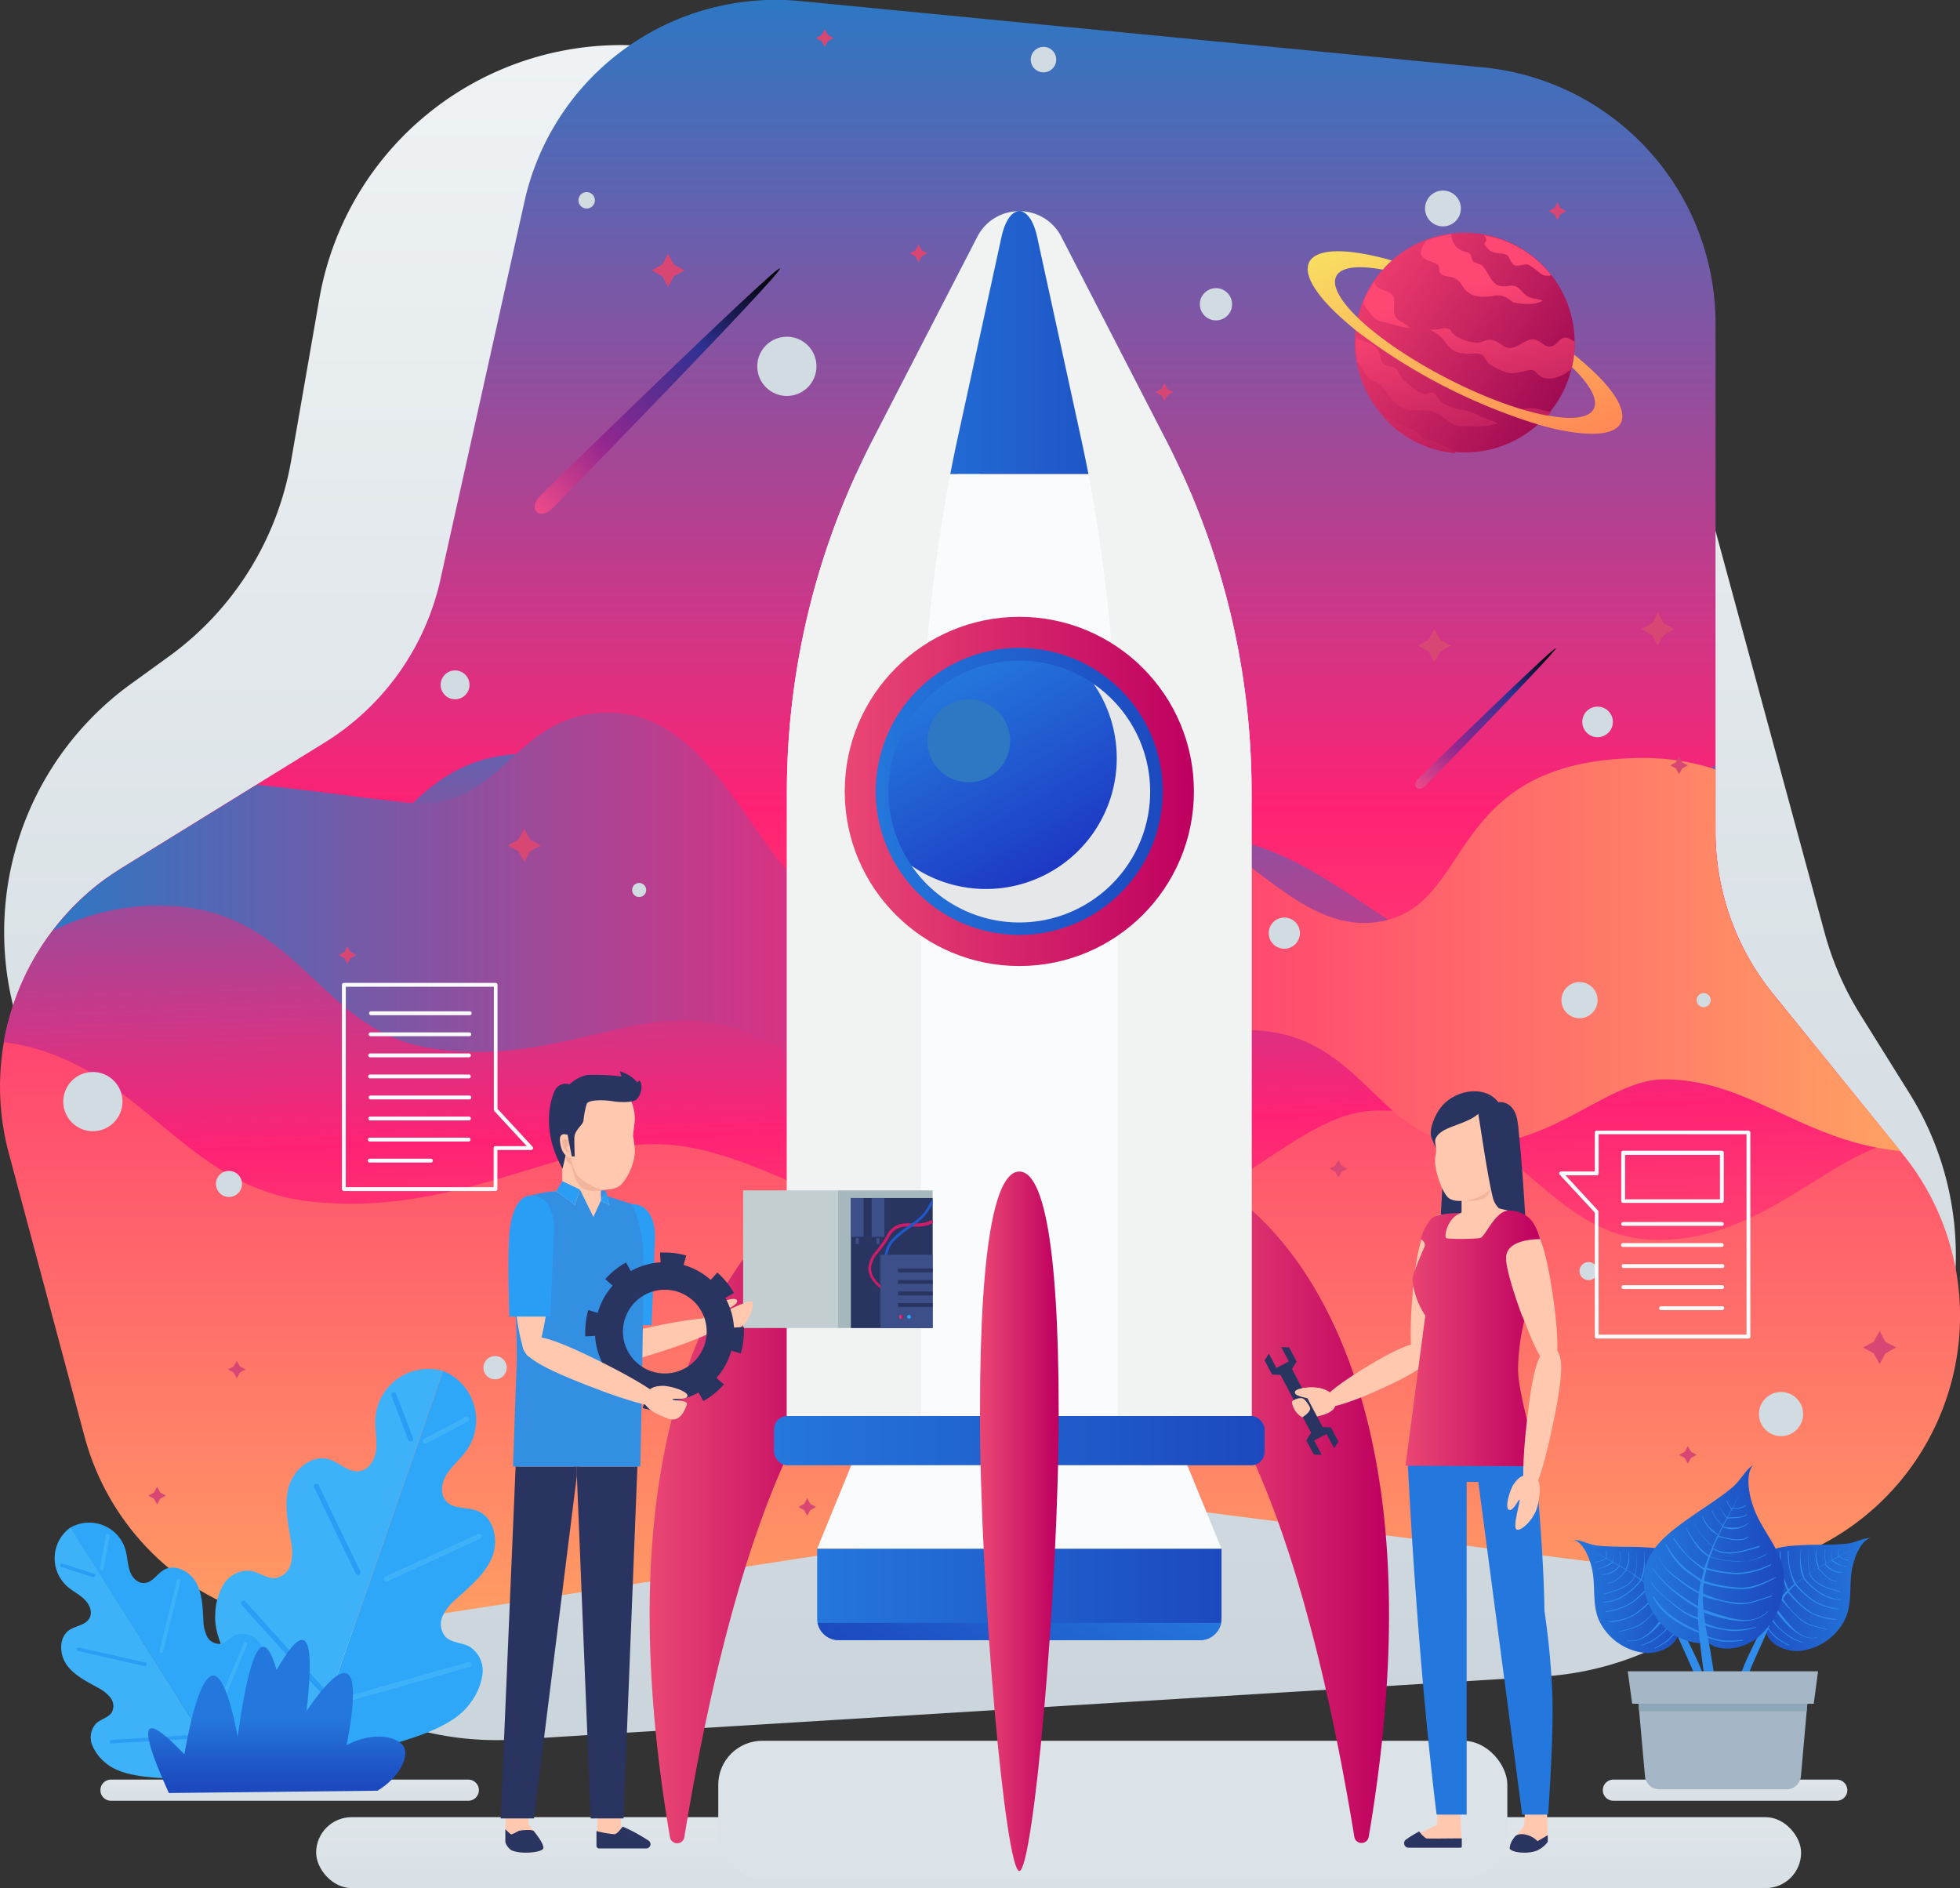 <svg xmlns="http://www.w3.org/2000/svg" xmlns:xlink="http://www.w3.org/1999/xlink" viewBox="0 0 382.03 367.99"><rect x="0" y="0" width="382.03" height="367.99" fill="#333333" stroke="none"/><defs><style>.cls-1{isolation:isolate;}.cls-2{fill:url(#linear-gradient);}.cls-3{fill:#dce3e8;}.cls-4{fill:url(#linear-gradient-2);}.cls-5{fill:url(#linear-gradient-3);}.cls-6{fill:url(#linear-gradient-4);}.cls-7{fill:url(#linear-gradient-5);}.cls-33,.cls-41,.cls-8{mix-blend-mode:multiply;}.cls-9{fill:#d0dbe2;}.cls-10,.cls-12,.cls-13,.cls-40{mix-blend-mode:screen;}.cls-11{fill:#d84774;}.cls-12{fill:url(#linear-gradient-6);}.cls-13{fill:url(#linear-gradient-7);}.cls-14{fill:url(#linear-gradient-8);}.cls-15{fill:url(#linear-gradient-9);}.cls-16{fill:url(#linear-gradient-10);}.cls-17{fill:url(#linear-gradient-11);}.cls-18{fill:#2ea7f9;}.cls-19{fill:#3eb2f9;}.cls-20{fill:#2a9ef4;}.cls-21{fill:url(#linear-gradient-12);}.cls-22{fill:url(#linear-gradient-13);}.cls-23{fill:url(#linear-gradient-14);}.cls-24{fill:#2f8cea;}.cls-25{fill:url(#linear-gradient-15);}.cls-26{fill:url(#linear-gradient-16);}.cls-27{fill:#a5b7c6;}.cls-28{fill:#8da6b7;}.cls-29{fill:url(#linear-gradient-17);}.cls-30{fill:url(#linear-gradient-18);}.cls-31{fill:url(#linear-gradient-19);}.cls-32{fill:#f9fbfc;}.cls-33{fill:#f1f2f2;}.cls-34{fill:url(#linear-gradient-20);}.cls-35{fill:url(#linear-gradient-21);}.cls-36{fill:url(#linear-gradient-22);}.cls-37{fill:url(#linear-gradient-23);}.cls-38{fill:url(#linear-gradient-24);}.cls-39{fill:url(#linear-gradient-25);}.cls-40{fill:#2e77c3;}.cls-41{fill:#e6e7e8;}.cls-42{fill:url(#linear-gradient-26);}.cls-43{fill:#c3ced1;}.cls-44{fill:#a7b8bc;}.cls-45{fill:#293460;}.cls-46{fill:#cf1c68;}.cls-47{fill:#1f59c8;}.cls-48{fill:#3d4f89;}.cls-49{fill:url(#linear-gradient-27);}.cls-50{fill:#ffc8af;}.cls-51{fill:#f2b49c;}.cls-52{fill:#414042;}.cls-53{fill:#e0bd96;}.cls-54{fill:#338fe2;}.cls-55{fill:#845e40;}.cls-56{fill:#bd884c;}.cls-57{fill:#2477dc;}.cls-58{fill:url(#linear-gradient-28);}</style><linearGradient id="linear-gradient" x1="206.35" y1="315.44" x2="206.35" y2="405.13" gradientUnits="userSpaceOnUse"><stop offset="0" stop-color="#eef2f4"/><stop offset="1" stop-color="#cad4db"/></linearGradient><linearGradient id="linear-gradient-2" x1="530.06" y1="112.07" x2="530.06" y2="445.42" xlink:href="#linear-gradient"/><linearGradient id="linear-gradient-3" x1="530.07" y1="103.25" x2="530.07" y2="423.24" gradientUnits="userSpaceOnUse"><stop offset="0" stop-color="#2e77c3"/><stop offset="0.49" stop-color="#ff2274"/><stop offset="1" stop-color="#ffa163"/></linearGradient><linearGradient id="linear-gradient-4" x1="520.84" y1="219.14" x2="527.6" y2="428.62" xlink:href="#linear-gradient-3"/><linearGradient id="linear-gradient-5" x1="349.32" y1="283.92" x2="709.44" y2="283.92" xlink:href="#linear-gradient-3"/><linearGradient id="linear-gradient-6" x1="-873.31" y1="974.44" x2="-873.31" y2="908.19" gradientTransform="translate(-616.81 427.27) rotate(-135) scale(0.68 1)" gradientUnits="userSpaceOnUse"><stop offset="0"/><stop offset="0.3" stop-color="#2e3192"/><stop offset="0.7" stop-color="#92278f"/><stop offset="1" stop-color="#f24c88"/></linearGradient><linearGradient id="linear-gradient-7" x1="-1108.79" y1="1029.8" x2="-1108.79" y2="991.87" xlink:href="#linear-gradient-6"/><linearGradient id="linear-gradient-8" x1="605.31" y1="142.52" x2="642.98" y2="194.29" gradientTransform="translate(538.08 -472) rotate(67.19)" gradientUnits="userSpaceOnUse"><stop offset="0" stop-color="#ff4774"/><stop offset="1" stop-color="#8e004c"/></linearGradient><linearGradient id="linear-gradient-9" x1="213.75" y1="-645.67" x2="247.56" y2="-607.17" gradientTransform="translate(158.46 657.42) rotate(24.55)" xlink:href="#linear-gradient-8"/><linearGradient id="linear-gradient-10" x1="624.43" y1="140.69" x2="624.43" y2="194.31" gradientTransform="translate(-19.47 229.06) rotate(-20.45)" gradientUnits="userSpaceOnUse"><stop offset="0" stop-color="#f8e162"/><stop offset="1" stop-color="#ff8955"/></linearGradient><linearGradient id="linear-gradient-11" x1="395.51" y1="437.53" x2="395.51" y2="464.33" xlink:href="#linear-gradient"/><linearGradient id="linear-gradient-12" x1="393.01" y1="437.37" x2="393.01" y2="450.4" gradientUnits="userSpaceOnUse"><stop offset="0" stop-color="#2477dc"/><stop offset="1" stop-color="#1c49be"/></linearGradient><linearGradient id="linear-gradient-13" x1="675.29" y1="437.53" x2="675.29" y2="464.33" xlink:href="#linear-gradient"/><linearGradient id="linear-gradient-14" x1="645.85" y1="413.41" x2="670.61" y2="413.41" xlink:href="#linear-gradient-12"/><linearGradient id="linear-gradient-15" x1="75.38" y1="413.02" x2="100.14" y2="413.02" gradientTransform="matrix(-1, 0, 0, 1, 779, 0)" xlink:href="#linear-gradient-12"/><linearGradient id="linear-gradient-16" x1="659.42" y1="405.71" x2="686.81" y2="405.71" xlink:href="#linear-gradient-12"/><linearGradient id="linear-gradient-17" x1="505.91" y1="169.04" x2="569.55" y2="169.04" xlink:href="#linear-gradient-12"/><linearGradient id="linear-gradient-18" x1="571.76" y1="397.71" x2="609.79" y2="397.71" gradientUnits="userSpaceOnUse"><stop offset="0" stop-color="#ea4774"/><stop offset="1" stop-color="#be0060"/></linearGradient><linearGradient id="linear-gradient-19" x1="465.67" y1="397.71" x2="503.7" y2="397.71" xlink:href="#linear-gradient-18"/><linearGradient id="linear-gradient-20" x1="150.87" y1="280.78" x2="246.49" y2="280.78" xlink:href="#linear-gradient-12"/><linearGradient id="linear-gradient-21" x1="498.33" y1="413.01" x2="577.14" y2="413.01" xlink:href="#linear-gradient-12"/><linearGradient id="linear-gradient-22" x1="547.66" y1="401.59" x2="527.29" y2="436.87" xlink:href="#linear-gradient-12"/><linearGradient id="linear-gradient-23" x1="164.65" y1="154.25" x2="232.71" y2="154.25" xlink:href="#linear-gradient-18"/><linearGradient id="linear-gradient-24" x1="509.76" y1="256.52" x2="565.71" y2="256.52" gradientTransform="translate(663.84 -325.76) rotate(76.72)" xlink:href="#linear-gradient-12"/><linearGradient id="linear-gradient-25" x1="524.98" y1="234.43" x2="550.48" y2="278.61" gradientTransform="translate(663.84 -325.76) rotate(76.72)" gradientUnits="userSpaceOnUse"><stop offset="0" stop-color="#2477dc"/><stop offset="1" stop-color="#1c2bbe"/></linearGradient><linearGradient id="linear-gradient-26" x1="530.06" y1="398.77" x2="545.4" y2="398.77" xlink:href="#linear-gradient-18"/><linearGradient id="linear-gradient-27" x1="514.33" y1="358.91" x2="515.08" y2="358.91" xlink:href="#linear-gradient-18"/><linearGradient id="linear-gradient-28" x1="613.01" y1="363.05" x2="639.24" y2="363.05" xlink:href="#linear-gradient-18"/></defs><title>top</title><g class="cls-1"><g id="OBJECTS"><rect class="cls-2" x="61.62" y="354.17" width="289.44" height="13.82" rx="6.91"/><rect class="cls-3" x="140" y="339.28" width="153.8" height="27.04" rx="8.57"/><path class="cls-4" d="M464.09,111.18c43.63,2.92,104.37,7,144.67,9.76a59.7,59.7,0,0,1,53.58,43.94L694.7,284.09a59.79,59.79,0,0,0,7,16l9.55,15.3A59.72,59.72,0,0,1,701,390.89l-24.34,22.43A59.69,59.69,0,0,1,639.88,429l-200.43,12.3a59.72,59.72,0,0,1-59.65-38.85l-36.22-97.78a59.7,59.7,0,0,1,21-69.12l7.39-5.35a59.68,59.68,0,0,0,23.82-38.13l5.5-31.57A59.7,59.7,0,0,1,464.09,111.18Z" transform="translate(-339.05 -102.26)"/><path class="cls-5" d="M717.53,377.3A50.18,50.18,0,0,1,670.92,409a51.29,51.29,0,0,1-6.4-.41l-94.86-12.16a50.1,50.1,0,0,0-14,.18l-144,22.25a50.18,50.18,0,0,1-56.13-36.62L340.76,327a50.17,50.17,0,0,1,19.11-53.65c1-.71,2-1.37,3-2l39.39-24.32a50.15,50.15,0,0,0,22.63-31.8l16.39-73.71a50.17,50.17,0,0,1,53.83-39.05l133,12.92a50.18,50.18,0,0,1,45.32,49.94v99a50.15,50.15,0,0,0,11.17,31.56l23.46,29,1.86,2.3A50.15,50.15,0,0,1,717.53,377.3Z" transform="translate(-339.05 -102.26)"/><path class="cls-6" d="M708.05,324.91c-13.21,3.09-26.38,19.51-46.53,19-21.71-.57-27.44-26.16-54.73-25.17-17.44.64-32.15,26.67-69.74,27.14-25,.31-47.16-18.9-67.53-20.51s-40.56,14.28-70,11.06c-25.46-2.79-33.17-27.53-59.74-31.06a50.08,50.08,0,0,1,20.05-32c11.13.53,21.46,1.4,31.38,1.76,24.14.88,24.61-25.9,50.6-25.94s39.27,38.91,53.37,41.65,34.76-14.64,67-24,49.21,27.49,74.11,22.7c19-3.67,17-26,37.1-38.13v12.93a50.15,50.15,0,0,0,11.17,31.56Z" transform="translate(-339.05 -102.26)"/><path class="cls-7" d="M684.59,295.91a50.15,50.15,0,0,1-11.17-31.56V252.21A45.56,45.56,0,0,0,658.2,250c-38.29.7-31.49,29.56-50.94,32s-30.71-26.82-56-21.19-42.14,18-52.88,15.21-19.06-33.53-39.12-34.79-21.75,19.39-40.33,17.51c-9.32-.93-19.06-2.48-29.86-3.52l-26.15,16.14a50.05,50.05,0,0,0-13.55,12.28,47.24,47.24,0,0,1,17.75-4.81c29.85-1.69,32.66,23.65,55.19,27.6s38.89-7.32,54.53-5.07,31.81,18.17,51.09,19.17c29,1.5,41.67-17.86,55.16-17.48,21.1.59,24.25,20.61,41,22.13s28.18-12.56,39.25-12.56c16.76,0,26.72,12,46.17,14Z" transform="translate(-339.05 -102.26)"/><g class="cls-8"><circle class="cls-9" cx="250.33" cy="181.87" r="3.04"/><path class="cls-9" d="M650.44,350a1.76,1.76,0,1,1-1.76-1.76A1.76,1.76,0,0,1,650.44,350Z" transform="translate(-339.05 -102.26)"/><path class="cls-9" d="M650.44,297.19a3.52,3.52,0,1,1-3.51-3.52A3.51,3.51,0,0,1,650.44,297.19Z" transform="translate(-339.05 -102.26)"/><circle class="cls-9" cx="311.39" cy="140.7" r="2.98"/><path class="cls-9" d="M544.92,113.87a2.48,2.48,0,1,1-2.47-2.47A2.46,2.46,0,0,1,544.92,113.87Z" transform="translate(-339.05 -102.26)"/><circle class="cls-9" cx="332.07" cy="194.92" r="1.37"/><path class="cls-9" d="M465,275.71a1.37,1.37,0,1,1-1.37-1.36A1.37,1.37,0,0,1,465,275.71Z" transform="translate(-339.05 -102.26)"/><path class="cls-9" d="M690.5,377.86a4.3,4.3,0,1,1-4.3-4.3A4.31,4.31,0,0,1,690.5,377.86Z" transform="translate(-339.05 -102.26)"/><circle class="cls-9" cx="253.1" cy="281.08" r="2.77"/><circle class="cls-9" cx="44.63" cy="230.75" r="2.54"/><path class="cls-9" d="M579.2,161.55a3.14,3.14,0,1,1-3.14-3.13A3.15,3.15,0,0,1,579.2,161.55Z" transform="translate(-339.05 -102.26)"/><path class="cls-9" d="M623.79,142.89a3.49,3.49,0,1,1-3.49-3.49A3.49,3.49,0,0,1,623.79,142.89Z" transform="translate(-339.05 -102.26)"/><path class="cls-9" d="M430.56,235.74a2.81,2.81,0,1,1-2.8-2.81A2.81,2.81,0,0,1,430.56,235.74Z" transform="translate(-339.05 -102.26)"/><path class="cls-9" d="M455,141.3a1.6,1.6,0,1,1-1.6-1.6A1.6,1.6,0,0,1,455,141.3Z" transform="translate(-339.05 -102.26)"/><circle class="cls-9" cx="153.37" cy="71.4" r="5.77"/><circle class="cls-9" cx="18.1" cy="214.7" r="5.77"/><path class="cls-9" d="M530.71,192.81a2.84,2.84,0,1,1-2.84-2.84A2.84,2.84,0,0,1,530.71,192.81Z" transform="translate(-339.05 -102.26)"/><circle class="cls-9" cx="194.65" cy="130.67" r="2.8"/><path class="cls-9" d="M437.82,368.82a2.27,2.27,0,1,1-2.27-2.27A2.27,2.27,0,0,1,437.82,368.82Z" transform="translate(-339.05 -102.26)"/></g><g class="cls-10"><polygon class="cls-11" points="282.81 125.84 280.73 126.98 279.59 129.05 278.46 126.98 276.38 125.84 278.46 124.7 279.59 122.63 280.73 124.7 282.81 125.84"/><polygon class="cls-11" points="69.23 298.15 67.16 299.29 66.02 301.37 64.88 299.29 62.81 298.15 64.88 297.02 66.02 294.94 67.16 297.02 69.23 298.15"/><polygon class="cls-11" points="105.41 164.78 103.33 165.91 102.2 167.99 101.06 165.91 98.98 164.78 101.06 163.64 102.2 161.56 103.33 163.64 105.41 164.78"/><polygon class="cls-11" points="369.57 262.63 367.5 263.77 366.36 265.85 365.22 263.77 363.15 262.63 365.22 261.5 366.36 259.42 367.5 261.5 369.57 262.63"/><polygon class="cls-11" points="133.44 52.7 131.36 53.84 130.22 55.91 129.09 53.84 127.01 52.7 129.09 51.56 130.22 49.48 131.36 51.56 133.44 52.7"/><polygon class="cls-11" points="47.87 266.91 46.76 267.52 46.15 268.63 45.55 267.52 44.44 266.91 45.55 266.31 46.15 265.2 46.76 266.31 47.87 266.91"/><polygon class="cls-11" points="159.05 293.71 157.94 294.32 157.33 295.43 156.73 294.32 155.62 293.71 156.73 293.11 157.33 292 157.94 293.11 159.05 293.71"/><polygon class="cls-11" points="32.34 291.5 31.23 292.1 30.62 293.21 30.02 292.1 28.91 291.5 30.02 290.89 30.62 289.78 31.23 290.89 32.34 291.5"/><polygon class="cls-11" points="228.68 76.44 227.57 77.04 226.97 78.15 226.36 77.04 225.25 76.44 226.36 75.83 226.97 74.72 227.57 75.83 228.68 76.44"/><polygon class="cls-11" points="326.34 122.63 324.27 123.76 323.13 125.84 321.99 123.76 319.92 122.63 321.99 121.49 323.13 119.41 324.27 121.49 326.34 122.63"/><polygon class="cls-11" points="262.59 227.78 261.48 228.38 260.87 229.49 260.27 228.38 259.16 227.78 260.27 227.17 260.87 226.06 261.48 227.17 262.59 227.78"/><polygon class="cls-11" points="328.98 149.18 327.88 149.78 327.27 150.89 326.66 149.78 325.56 149.18 326.66 148.57 327.27 147.46 327.88 148.57 328.98 149.18"/><polygon class="cls-11" points="69.45 186.14 68.34 186.75 67.73 187.86 67.13 186.75 66.02 186.14 67.13 185.54 67.73 184.43 68.34 185.54 69.45 186.14"/><polygon class="cls-11" points="305.27 41.16 304.16 41.76 303.55 42.87 302.95 41.76 301.84 41.16 302.95 40.55 303.55 39.44 304.16 40.55 305.27 41.16"/><polygon class="cls-11" points="330.7 283.55 329.59 284.15 328.98 285.26 328.38 284.15 327.27 283.55 328.38 282.94 328.98 281.83 329.59 282.94 330.7 283.55"/><polygon class="cls-11" points="180.76 49.37 179.65 49.98 179.04 51.09 178.44 49.98 177.33 49.37 178.44 48.77 179.04 47.66 179.65 48.77 180.76 49.37"/><polygon class="cls-11" points="162.47 7.42 161.37 8.03 160.76 9.13 160.15 8.03 159.05 7.42 160.15 6.81 160.76 5.7 161.37 6.81 162.47 7.42"/></g><path class="cls-12" d="M444.22,199c1-1,46.2-45.11,46.87-44.44s-43.45,45.88-44.44,46.87-2.34,1.25-3,.58S443.23,200,444.22,199Z" transform="translate(-339.05 -102.26)"/><path class="cls-13" d="M615.46,254.05c.57-.57,26.46-25.83,26.84-25.45s-24.88,26.27-25.45,26.84-1.34.71-1.72.33S614.9,254.61,615.46,254.05Z" transform="translate(-339.05 -102.26)"/><circle class="cls-14" cx="624.6" cy="169.04" r="21.41" transform="translate(90.89 683.88) rotate(-87.64)"/><path class="cls-15" d="M628.41,149.93a5.32,5.32,0,0,0,1,1.1c1,.82,2.53.35,3.42,1,.59.46.62,1.56,1.41,1.9s1.87-.32,2.61-.1c.42.13.53.33.87.51.71.37,1.66,1.5,2.47,1.64a3.86,3.86,0,0,0,1.23-.07,21.06,21.06,0,0,0-13.11-7.81,2.27,2.27,0,0,1,.44.84C628.8,149.3,628.31,149.6,628.41,149.93Zm-11.76,2.7c.68.57,2.36.8,2.75,1.34s-.18,1.2.78,1.82c.62.4,1.53.34,2.22.62,1.32.54,1.5,1.53,2.39,2.45,1.42,1.45,3.34,1.3,5.15,1.1a3.71,3.71,0,0,1,2.89.41c.88.57.94.89,2.15,1,1.38.18,3.55.32,4.74-.55-1.53-.49-2.45-.16-3.73-1.45s-1.36-1.58-3.13-1.35c-3.1.4-3.12-1.89-4.76-3.82-.52-.62-1.07-.4-1.81-.95-.52-.39-.38-1.14-.73-1.51s-.45-.24-1.07-.48a3.35,3.35,0,0,1-2.53-3c0-.13,0-.24,0-.37a21.51,21.51,0,0,0-5,1.25v.06c0,.16-.46.66-.56.89C615.84,151.35,615.73,151.86,616.65,152.63Zm16.62,17.44c-1.39-.07-2.18-1.49-3.7-1.58-1-.05-1.57.51-2.53.56a8,8,0,0,1-4.84-1.78c-.55-.55-.15-.82-1.13-1a2.32,2.32,0,0,0-.83,0,7.3,7.3,0,0,1-2.75.18,6.74,6.74,0,0,1,3.23,2.44c1.26,1.78,2.22,2.26,4.5,2.32,1,0,2.11-.23,2.81.3.52.39.76,1.25,1.3,1.68a13.34,13.34,0,0,0,3.06,1.55c1.52.62,2.84,0,4.37-.27,1.81-.34,1.36.4,2.66,1.2s3.58.18,4.84-.69a7.53,7.53,0,0,1,1.12-.71,21.09,21.09,0,0,0,.6-5.45c-.65-.27-1.19-.8-2-.75s-1.4,1.29-2.28,1.61c-1.69.6-2.28-1.25-3.84-1.28S634.84,170.16,633.27,170.07ZM608.51,165c1.75.26,3.51,1.11,5.3,1.2-.66-1-1.86-1.11-2.57-2-1.07-1.25.07-3.25-.82-4.43-.67-.89-2.51-.92-3.18-1.89a3,3,0,0,1-.34-.7,22.12,22.12,0,0,0-1.78,3.12c-.13.29-.23.58-.34.87a5.32,5.32,0,0,0,.77,1.38C606.37,163.61,607.08,164.73,608.51,165Zm7.94,22.93c0-1.13-2.8-2.36-3.83-2.64a4.08,4.08,0,0,1-2-1,5.76,5.76,0,0,0-2-.83,21.2,21.2,0,0,0,14.23,7.13l-.11-.08C621,189.32,618.53,187.93,616.45,187.88Zm19.67-6c-.4.15-.57.63-1,.75-1,.25-2-.75-2.9-.91.46,1.07,2,1.61,3,1.93a19.25,19.25,0,0,0,4,1.09h.12a21.68,21.68,0,0,0,2.08-2.29c-1,0-1.92-.47-3-.58A6.13,6.13,0,0,0,636.12,181.91ZM627,183.12a9.36,9.36,0,0,0-3.13-1,11.1,11.1,0,0,1-3.78-1.42c-.58-.39-1.23-1.72-1.79-1.91-.34-.12-1.09.28-1.51.23-1.32-.14-2.92-1.58-3.87-2.43s-1.1-1.78-1.78-2.46c-.49-.5-.82-.31-1.46-.48-2-.54-1.13-1.68-2-3.19-.76-1.23-2.73-1.71-4.37-2.29a21.41,21.41,0,0,0,.28,4.67,4.13,4.13,0,0,1,.58.52,14.7,14.7,0,0,1,1,1.88c.86,1.31,2.24,1.21,3.23,2.32,1.26,1.4,1.89,3,3.64,4,2.24,1.25,4.08.27,6.27.94,2.36.72,3.19,2.82,5.85,2.83,2.14,0,4.91.28,6.83-.61C629.61,184.06,628.25,183.85,627,183.12Z" transform="translate(-339.05 -102.26)"/><path class="cls-16" d="M648.23,173.37c-.75-.66-1.53-1.32-2.36-2a18.44,18.44,0,0,1-.42,2.45c7.41,7.12,5.52,11.31-4.69,9.43l-.15,0c-10.78-2-26.65-10-35.53-17.79-.48-.42-.93-.84-1.34-1.24-7.4-7.12-5.51-11.3,4.7-9.43a.76.76,0,0,0,.16,0,16,16,0,0,1,1.74-1.75,50.8,50.8,0,0,0-5.32-1.27c-13-2.39-14.86,3.38-4,12.91.74.65,1.52,1.31,2.35,2A113.09,113.09,0,0,0,638.86,185c1.86.53,3.64,1,5.31,1.26C657.23,188.67,659,182.89,648.23,173.37Z" transform="translate(-339.05 -102.26)"/><path class="cls-17" d="M430.33,453.23H360.69a2.07,2.07,0,0,1-2.07-2.06h0a2.07,2.07,0,0,1,2.07-2.07h69.64a2.07,2.07,0,0,1,2.06,2.07h0A2.07,2.07,0,0,1,430.33,453.23Z" transform="translate(-339.05 -102.26)"/><path class="cls-18" d="M398.2,447.62c8.34-4.41,26.94-5.62,32.41-13.3a11.9,11.9,0,0,0,2.48-5.74,5.53,5.53,0,0,0-2.54-5.4c-1.51-.81-3.52-.72-4.71-1.95a3.82,3.82,0,0,1-.49-4.06,10.15,10.15,0,0,1,2.69-3.33c2.63-2.4,5.53-4.74,6.9-8s.45-7.86-2.87-9.12c-1.95-.74-4.43-.28-5.91-1.75s-1.07-3.76,0-5.42,2.6-2.9,3.75-4.48a10.33,10.33,0,0,0-4.48-15.61Z" transform="translate(-339.05 -102.26)"/><path class="cls-19" d="M398.2,447.62C394.4,439,380.55,426.5,381,417.08a12.13,12.13,0,0,1,1.61-6,5.57,5.57,0,0,1,5.35-2.66c1.69.3,3.21,1.62,4.91,1.39a3.8,3.8,0,0,0,2.9-2.87,10.18,10.18,0,0,0,0-4.29c-.58-3.51-1.4-7.15-.44-10.58s4.52-6.44,7.92-5.37c2,.63,3.64,2.53,5.72,2.3s3.17-2.29,3.39-4.22-.25-3.9-.16-5.85a10.34,10.34,0,0,1,13.2-9.46Z" transform="translate(-339.05 -102.26)"/><path class="cls-19" d="M422.18,383.58l8-4.25a.49.49,0,0,0,.2-.67.49.49,0,0,0-.67-.21l-8,4.25a.5.5,0,0,0-.21.68.5.5,0,0,0,.68.2" transform="translate(-339.05 -102.26)"/><path class="cls-20" d="M419.54,382.48l-3.26-8.54a.5.5,0,0,0-.94.35l3.27,8.55a.5.5,0,1,0,.93-.36" transform="translate(-339.05 -102.26)"/><path class="cls-20" d="M409.28,408.5l-8.1-16.75a.5.5,0,1,0-.9.43l8.1,16.76a.5.5,0,0,0,.9-.44" transform="translate(-339.05 -102.26)"/><path class="cls-20" d="M402.59,431.79l-15.68-17.36a.5.5,0,1,0-.74.67l15.68,17.36a.48.48,0,0,0,.7,0,.5.5,0,0,0,0-.71" transform="translate(-339.05 -102.26)"/><path class="cls-19" d="M414.61,410.43l18-8.27a.52.52,0,0,0,.25-.67.5.5,0,0,0-.67-.24l-18,8.27a.5.5,0,1,0,.41.91" transform="translate(-339.05 -102.26)"/><path class="cls-19" d="M405.87,434.16l24.71-7a.5.5,0,0,0,.35-.61.51.51,0,0,0-.62-.35l-24.71,7a.5.5,0,0,0,.27,1" transform="translate(-339.05 -102.26)"/><path class="cls-18" d="M384.26,449.83c1.25-6.6,8.84-17.51,7-24a8.62,8.62,0,0,0-2.1-3.94,4,4,0,0,0-4.14-1c-1.12.49-2,1.65-3.18,1.76a2.68,2.68,0,0,1-2.47-1.53,7.18,7.18,0,0,1-.67-3c-.17-2.53-.18-5.19-1.41-7.41s-4.17-3.74-6.35-2.45c-1.28.76-2.13,2.35-3.6,2.52s-2.57-1.07-3-2.38-.46-2.75-.83-4.08A7.36,7.36,0,0,0,352.77,400Z" transform="translate(-339.05 -102.26)"/><path class="cls-19" d="M384.26,449.83c-6.5-1.71-19.6.45-24.64-4a8.5,8.5,0,0,1-2.65-3.58,4,4,0,0,1,.89-4.16c.93-.81,2.33-1.06,3-2.11a2.7,2.7,0,0,0-.31-2.89,7.44,7.44,0,0,0-2.41-1.89c-2.21-1.24-4.61-2.39-6.08-4.45s-1.59-5.38.52-6.8c1.23-.82,3-.91,3.82-2.16s.13-2.78-.85-3.77-2.28-1.59-3.33-2.51a7.36,7.36,0,0,1,.59-11.55Z" transform="translate(-339.05 -102.26)"/><path class="cls-19" d="M359.23,408l1.18-6.33a.35.35,0,0,0-.29-.41.35.35,0,0,0-.41.28l-1.18,6.33a.36.36,0,0,0,.29.42.35.35,0,0,0,.41-.29" transform="translate(-339.05 -102.26)"/><path class="cls-20" d="M357.45,409l-6.21-2a.35.35,0,0,0-.45.23.35.35,0,0,0,.23.44l6.21,2a.36.36,0,0,0,.22-.68" transform="translate(-339.05 -102.26)"/><path class="cls-20" d="M367.39,426.29l-12.94-2.93a.35.35,0,1,0-.15.69L367.23,427a.35.35,0,0,0,.42-.27.34.34,0,0,0-.26-.42" transform="translate(-339.05 -102.26)"/><path class="cls-20" d="M377.39,440.36l-16.64,1a.36.36,0,0,0-.33.38.35.35,0,0,0,.38.33l16.64-1a.36.36,0,0,0,.33-.38.35.35,0,0,0-.38-.33" transform="translate(-339.05 -102.26)"/><path class="cls-19" d="M370.83,424.17l3.4-13.72a.36.36,0,1,0-.69-.17L370.14,424a.36.36,0,0,0,.69.17" transform="translate(-339.05 -102.26)"/><path class="cls-19" d="M380.17,439.58l7.09-16.87a.35.35,0,0,0-.19-.46.36.36,0,0,0-.47.19l-7.09,16.86a.36.36,0,0,0,.2.47.35.35,0,0,0,.46-.19" transform="translate(-339.05 -102.26)"/><path class="cls-21" d="M412.64,451.27c4.22-2.58,6.11-6.49,5.19-8.44-1-2.11-6-3.24-11.25-.43.18-.8,2.76-13,0-14-2.21-.86-6.77,5.84-7.78,7.35q1.53-13.2-.65-13.84-1.59-.47-5.19,5.84-1.31-4.54-2.59-4.54-2.52,0-5,17.51c-.81-4.26-2.51-11.86-4.76-11.89-2.8,0-5,11.79-5.62,15.35q-5.47-5.76-6.7-5-1.56,1,3.67,12.54Z" transform="translate(-339.05 -102.26)"/><path class="cls-22" d="M697.06,453.23H653.53a2.07,2.07,0,0,1-2.07-2.06h0a2.07,2.07,0,0,1,2.07-2.07h43.53a2.07,2.07,0,0,1,2.06,2.07h0A2.07,2.07,0,0,1,697.06,453.23Z" transform="translate(-339.05 -102.26)"/><path class="cls-23" d="M666.23,420.58c-.58,2.75-4.11,4.06-6.59,3.83a11.16,11.16,0,0,1-8.88-6.26c-1.33-2.85-.78-6.23-1.25-9.28-.33-2.15-1.56-5.81-3.66-6.48,1.39,0,2.92.91,4.35,1.08,2.69.32,5.36.21,8.06.3,4.34.15,8.93.45,11.21,4.68a10.46,10.46,0,0,1,.47,8.43c-.5,1.23-2.57,4.17-3.86,3.7" transform="translate(-339.05 -102.26)"/><path class="cls-24" d="M671.83,430.61c-.35-1.11-.93-2.18-1.33-3.29-.45-1.28-3.33-7.06-4-8.27l0-.11c1.67-2.47,3.18-5.23,2.84-8.31,0-.09-.15-.08-.15,0,.05,3.1-1.22,5.55-2.82,8.07-.27-.51-.54-1-.83-1.52a11.78,11.78,0,0,0,1.91-4c.38-1.39,1-3,.88-4.46,0-.07-.1-.05-.09,0,.16,1.51-.58,3.34-1.05,4.78a10.45,10.45,0,0,1-.95,2.2c-.26.42-.57.8-.86,1.19-.23-.38-.47-.77-.72-1.14.12-.21.21-.44.31-.65a22.35,22.35,0,0,0,1.12-2.73,17.33,17.33,0,0,0,1-5.39c0-.05-.09-.06-.09,0a16.21,16.21,0,0,1-1,4.92c-.24.66-.5,1.32-.79,2a11.33,11.33,0,0,1-.76,1.6c-.34-.51-.71-1-1.09-1.46a22.26,22.26,0,0,0,1.6-4,6.73,6.73,0,0,0,.39-3.83s-.06,0-.05,0a6.9,6.9,0,0,1-.62,4.06,24.92,24.92,0,0,1-1.52,3.52c-.19-.23-.4-.46-.61-.68l-.45-.44a36.62,36.62,0,0,0,1.25-3.51,12,12,0,0,0,.13-4.06c0-.08-.13-.06-.12,0a13.85,13.85,0,0,1-.37,4.35c-.29,1-.74,2-1.11,3-.37-.35-.75-.68-1.14-1A16.31,16.31,0,0,0,662,405c0-.12-.18-.13-.18,0a17,17,0,0,1-.36,3.69,21,21,0,0,1-.94,2.59h0l-.06-.05c-.47-.37-1-.73-1.43-1.08.83-1.62.61-3.68.5-5.43,0-.06-.09,0-.08,0a11.6,11.6,0,0,1-.59,5.3l-1.13-.75a10.93,10.93,0,0,0,.22-4.79s-.05,0,0,0a11.55,11.55,0,0,1-.29,4.71c-.53-.34-1.06-.67-1.61-1a4.85,4.85,0,0,0,.4-3.62c0-.05-.1,0-.08,0a4.68,4.68,0,0,1-.09,2.46,8.67,8.67,0,0,0-.32,1.09c-.43-.26-.87-.51-1.31-.76h0l0,0a6.22,6.22,0,0,0,.13-2.78c0-.05-.1,0-.09,0a5.21,5.21,0,0,1-.13,2.71l-1.06-.58v0a7.73,7.73,0,0,0,0-2h0a9.64,9.64,0,0,1-.07,1.94h0l-1.21-.65a4.73,4.73,0,0,0-.1-1.59,0,0,0,1,0-.07,0,4.84,4.84,0,0,1,0,1.52l-.09-.05,0,0-2.25-1.23h0c.71.43,1.44.85,2.18,1.27a3,3,0,0,1-1.82.69c-.08,0-.09.12,0,.12a3.13,3.13,0,0,0,1.93-.76l.1.06a.13.13,0,0,0,0,.06c0,.08.12.09.13,0l1.08.62c-.89.43-1.57,1.15-2.64,1.17-.07,0-.08.1,0,.1a5.8,5.8,0,0,0,2.78-1.19v0c0,.08.1.13.12.05h0l1,.6s0,0,0,.06h0a4.5,4.5,0,0,1-3.35,1.6s0,.07,0,.07a3.9,3.9,0,0,0,3.51-1.65l1.24.75c-1,1-2.08,2.52-3.59,2.48-.08,0-.09.12,0,.12,1.57,0,2.69-1.53,3.72-2.51a.06.06,0,0,0,.08,0c.5.3,1,.62,1.46,1-1,2.27-3.78,2.83-5.91,3.52-.11,0-.06.2,0,.16,2.18-.73,5-1.27,6-3.6h0s0,.05.06.05c.33.23.66.46,1,.7a12.23,12.23,0,0,1-3,2.8,8.2,8.2,0,0,1-4.26,1.49,0,0,0,0,0,0,.09,7.38,7.38,0,0,0,4.2-1.32,12.27,12.27,0,0,0,3.24-2.94c.47.36.92.73,1.36,1.12a17.51,17.51,0,0,1-3.44,3.22,13.25,13.25,0,0,1-4.85,1.66c-.09,0-.06.14,0,.13a12.37,12.37,0,0,0,4.92-1.61,19.41,19.41,0,0,0,3.56-3.21l.07.06s0,0,.05.06c.39.36.76.74,1.12,1.14a19,19,0,0,1-3.78,3.71c-1.63,1.23-3.54,1.43-5.5,1.76,0,0,0,.09,0,.09a11.05,11.05,0,0,0,5.32-1.49,20.15,20.15,0,0,0,4.08-3.75.17.17,0,0,0,.14,0c.16.19.33.39.48.59s.27.37.4.55a15.08,15.08,0,0,1-3.58,4.05c-1.48,1.19-3.13,1.33-4.85,1.91-.07,0,0,.13,0,.1,1.85-.58,3.51-.69,5.08-2a24.53,24.53,0,0,0,2-2A13.65,13.65,0,0,0,663,414.7c.37.55.71,1.13,1,1.72-2,2.34-4.34,6.3-7.87,5.51a0,0,0,0,0,0,.08c3.22.79,6.26-2.77,8.09-5.2.25.48.47,1,.69,1.45a11.11,11.11,0,0,1-6,4.65s0,.1,0,.08a9.14,9.14,0,0,0,4-2.19,12.22,12.22,0,0,0,2.09-2.21c.22.5.43,1,.63,1.51a9.15,9.15,0,0,1-1.55,1.79,13.33,13.33,0,0,1-2.47,1.52c-.07,0,0,.16.05.12a13.31,13.31,0,0,0,2.52-1.5,9.49,9.49,0,0,0,1.54-1.69l.12.3c.43,1.15,3.11,6.85,3.48,8a4.92,4.92,0,0,0,1.48,2.7C671.32,431.72,672,431.13,671.83,430.61Z" transform="translate(-339.05 -102.26)"/><path class="cls-25" d="M683.24,420.19c.59,2.74,4.12,4.05,6.6,3.83a11.18,11.18,0,0,0,8.88-6.26c1.33-2.85.78-6.23,1.25-9.29.33-2.14,1.56-5.8,3.65-6.47-1.38,0-2.91.91-4.34,1.08-2.7.32-5.36.21-8.07.3-4.33.15-8.92.45-11.21,4.67a10.5,10.5,0,0,0-.46,8.43c.5,1.24,2.56,4.18,3.86,3.71" transform="translate(-339.05 -102.26)"/><path class="cls-24" d="M677.65,430.22c.35-1.11.93-2.18,1.32-3.29.46-1.28,3.34-7.07,4-8.28l.06-.1c-1.67-2.47-3.18-5.23-2.85-8.32,0-.08.16-.08.15,0,0,3.1,1.23,5.54,2.83,8.06.27-.5.54-1,.83-1.51a12,12,0,0,1-1.92-4c-.38-1.4-1-3-.88-4.47,0-.06.11-.05.1,0-.16,1.52.58,3.35,1,4.78a9.76,9.76,0,0,0,1,2.2c.26.42.57.8.86,1.2.23-.39.47-.77.71-1.15-.11-.2-.21-.43-.31-.64a26.05,26.05,0,0,1-1.12-2.73,17.37,17.37,0,0,1-1-5.39,0,0,0,0,1,.09,0,16,16,0,0,0,1,4.92c.24.66.49,1.32.79,2a13.06,13.06,0,0,0,.75,1.6c.35-.51.71-1,1.1-1.47a21,21,0,0,1-1.6-4,6.8,6.8,0,0,1-.4-3.83s.06,0,.06,0a6.86,6.86,0,0,0,.62,4.05,24.5,24.5,0,0,0,1.51,3.53c.2-.23.4-.46.62-.68a6.25,6.25,0,0,1,.45-.44,36.68,36.68,0,0,1-1.26-3.51,12.3,12.3,0,0,1-.13-4.06c0-.09.13-.06.13,0a13.85,13.85,0,0,0,.37,4.35c.29,1,.73,2,1.11,3,.37-.35.75-.68,1.14-1a16.17,16.17,0,0,1-1.27-6.45c0-.12.18-.13.18,0a17,17,0,0,0,.35,3.7,23.58,23.58,0,0,0,1,2.59h0a.1.1,0,0,1,.06-.05c.46-.37.94-.73,1.43-1.08-.84-1.63-.61-3.68-.51-5.43a0,0,0,0,1,.09,0,11.62,11.62,0,0,0,.59,5.3c.37-.26.74-.51,1.12-.75a10.93,10.93,0,0,1-.21-4.79s.05,0,0,0a11.55,11.55,0,0,0,.28,4.71q.79-.51,1.62-1a4.85,4.85,0,0,1-.4-3.62c0-.05.1,0,.08,0a4.67,4.67,0,0,0,.08,2.46,8.68,8.68,0,0,1,.33,1.09l1.31-.75h0l0,0a6.09,6.09,0,0,1-.13-2.78c0-.05.1,0,.09,0a5.25,5.25,0,0,0,.13,2.72l1.06-.58v0s0,0,0,0a7.65,7.65,0,0,1,0-2s0,0,0,0a10.47,10.47,0,0,0,.06,1.94h0l1.21-.65a4.71,4.71,0,0,1,.09-1.59c0-.05.09,0,.08,0a4.51,4.51,0,0,0-.05,1.51l.08,0s0,0,0,0l2.25-1.23s0,0,0,0c-.7.43-1.43.84-2.17,1.26a3,3,0,0,0,1.82.7c.07,0,.08.12,0,.12a3.19,3.19,0,0,1-1.93-.76l-.1.06a.09.09,0,0,0,0,.05c0,.08-.12.1-.13,0l-1.09.61c.9.44,1.58,1.16,2.65,1.18.06,0,.07.1,0,.1a5.8,5.8,0,0,1-2.78-1.19v0c0,.08-.09.13-.12,0v0l-1.05.61a.43.43,0,0,0,0,.05h0a4.55,4.55,0,0,0,3.35,1.6,0,0,0,0,1,0,.07,3.92,3.92,0,0,1-3.51-1.65c-.42.24-.83.49-1.24.75,1,1,2.07,2.52,3.59,2.48.07,0,.08.12,0,.12-1.58,0-2.69-1.53-3.72-2.51a.07.07,0,0,1-.09,0c-.49.31-1,.63-1.45.95,1,2.28,3.77,2.83,5.91,3.52.11,0,.06.21,0,.17-2.18-.73-5-1.27-6-3.6h0a.08.08,0,0,1-.07,0l-1,.7a12.23,12.23,0,0,0,3,2.8,8.2,8.2,0,0,0,4.26,1.49,0,0,0,1,1,0,.08,7.21,7.21,0,0,1-4.2-1.32,12.28,12.28,0,0,1-3.25-2.93c-.46.36-.91.73-1.35,1.12a17.48,17.48,0,0,0,3.43,3.22,13.3,13.3,0,0,0,4.86,1.66c.08,0,.06.14,0,.12a12.24,12.24,0,0,1-4.93-1.6,19.35,19.35,0,0,1-3.55-3.21l-.07.06a.12.12,0,0,1,0,.05c-.39.37-.77.75-1.12,1.15a18.93,18.93,0,0,0,3.77,3.71c1.64,1.22,3.55,1.43,5.5,1.76a0,0,0,1,1,0,.08,10.94,10.94,0,0,1-5.32-1.48,20.2,20.2,0,0,1-4.08-3.76.15.15,0,0,1-.14,0c-.17.19-.33.38-.48.58l-.4.56a15.23,15.23,0,0,0,3.58,4.05c1.48,1.19,3.12,1.32,4.85,1.9.07,0,0,.13,0,.11-1.85-.59-3.51-.7-5.08-2a20.56,20.56,0,0,1-2-2,13.17,13.17,0,0,1-1.56-1.77c-.37.56-.71,1.14-1,1.73,2,2.34,4.34,6.3,7.87,5.51,0,0,.07.06,0,.07-3.22.79-6.26-2.76-8.1-5.19-.24.48-.47,1-.68,1.45a11,11,0,0,0,6,4.65s0,.1,0,.08a9.09,9.09,0,0,1-4-2.2,12.53,12.53,0,0,1-2.09-2.2c-.22.5-.42,1-.62,1.51a9.11,9.11,0,0,0,1.55,1.79,13.54,13.54,0,0,0,2.47,1.52c.07,0,0,.16-.05.12a12.85,12.85,0,0,1-2.52-1.51,9.49,9.49,0,0,1-1.54-1.69l-.12.31c-.44,1.15-3.12,6.85-3.48,8a5,5,0,0,1-1.49,2.69C678.15,431.32,677.48,430.74,677.65,430.22Z" transform="translate(-339.05 -102.26)"/><path class="cls-26" d="M671.63,422.09c2.6,2.55,7.35,1.46,9.88-.56a14.45,14.45,0,0,0,5.15-13.11c-.59-4-3.6-7.31-5.27-11-1.17-2.55-2.45-7.4-.66-9.62-1.49,1-2.5,3.07-3.93,4.27-2.69,2.27-5.66,4.05-8.53,6.08-4.59,3.26-9.34,6.85-8.81,13.06a13.62,13.62,0,0,0,5.51,9.47c1.43,1,5.76,2.69,6.83,1.26" transform="translate(-339.05 -102.26)"/><path class="cls-24" d="M672.73,437c-.41-1.46-.54-3-.91-4.51-.43-1.71-1.43-10-1.62-11.79,0,0,0-.11,0-.16-3.58-1.48-7.17-3.39-9-7,0-.1.11-.2.17-.11,2.16,3.4,5.28,5.14,8.81,6.73-.07-.74-.13-1.49-.17-2.24a15.19,15.19,0,0,1-4.93-3c-1.41-1.23-3.27-2.51-4.14-4.2a.06.06,0,1,1,.11-.06c.91,1.76,3,3.21,4.55,4.43a13.12,13.12,0,0,0,2.6,1.71c.58.26,1.19.45,1.78.68,0-.59,0-1.17,0-1.75-.28-.15-.54-.32-.8-.48a32.06,32.06,0,0,1-3.16-2.16,22.57,22.57,0,0,1-4.89-5.15c0-.06.05-.13.09-.07a21,21,0,0,0,4.55,4.63c.73.55,1.48,1.08,2.25,1.57a15.58,15.58,0,0,0,2,1.19c0-.79.06-1.58.15-2.37a26.89,26.89,0,0,1-4.59-3.19,8.72,8.72,0,0,1-3.16-3.86s.05-.06.07,0c.6,1.74,2.13,2.91,3.56,3.95a31.77,31.77,0,0,0,4.16,2.74q.07-.58.18-1.17c.05-.27.11-.54.17-.8-1.29-1-2.66-1.81-3.86-2.91a15.87,15.87,0,0,1-3-4.31c0-.09.1-.16.15-.07a18.31,18.31,0,0,0,3.5,4.46c1,.89,2.22,1.62,3.34,2.43.14-.64.32-1.27.51-1.9a21.09,21.09,0,0,1-6-6.08c-.09-.12.1-.27.19-.14a21.31,21.31,0,0,0,3,3.75,27.33,27.33,0,0,0,2.87,2.13v0a.16.16,0,0,1,0-.09c.24-.74.5-1.47.78-2.2-2.07-1.16-3.29-3.55-4.42-5.52,0-.06.06-.11.1-.05,1.19,2,2.41,4.08,4.42,5.33.21-.55.44-1.09.68-1.62-1.45-1.52-3-3-3.65-5,0,0,0-.05,0,0,.72,2,2.25,3.41,3.67,4.9.33-.74.68-1.48,1-2.22a6.33,6.33,0,0,1-3-3.64c0-.06.08-.11.11,0a5.86,5.86,0,0,0,1.84,2.6,11.06,11.06,0,0,1,1.13,1c.29-.59.58-1.17.89-1.76a0,0,0,0,1,0,0l0,0a8,8,0,0,1-2.12-2.92c0-.07.08-.12.11-.05a6.72,6.72,0,0,0,2.08,2.85c.24-.46.48-.92.73-1.38l0,0,0,0a9.77,9.77,0,0,1-1.36-2.17s0,0,0,0a12.42,12.42,0,0,0,1.45,2.05h0l.84-1.57a6.27,6.27,0,0,1-1-1.79,0,0,0,0,1,.09,0,6.12,6.12,0,0,0,1,1.67l.06-.11a.05.05,0,0,1,0-.05q.79-1.47,1.56-2.94s0,0,0,0c-.46,1-1,1.94-1.45,2.92a3.89,3.89,0,0,0,2.47-.54c.08-.06.18.07.09.12a4.1,4.1,0,0,1-2.63.56l-.06.13,0,.05c.08.08,0,.19-.13.11l-.73,1.44c1.28-.16,2.53.13,3.71-.61.06-.05.14.05.08.1-1.2.78-2.52.58-3.87.69l0,0c.08.07,0,.2-.09.14h0l-.7,1.4.05.05h0c1.72.28,3.24.42,4.78-.66a0,0,0,0,1,.05.07,5.06,5.06,0,0,1-5,.72l-.81,1.69c1.76.35,4.05,1.25,5.66.13.08-.05.18.07.1.13-1.68,1.17-4,.26-5.82-.07a.08.08,0,0,1-.07.1c-.31.68-.62,1.37-.9,2.07,2.7,1.75,6.11.37,8.92-.41.14,0,.21.18.07.22-2.88.76-6.32,2.18-9.06.36h0a.1.1,0,0,1,0,.1c-.2.48-.38,1-.56,1.46a15.91,15.91,0,0,0,5.29.87,10.63,10.63,0,0,0,5.67-1.43.05.05,0,0,1,.06.09A9.41,9.41,0,0,1,678,406.5a15.73,15.73,0,0,1-5.61-.87c-.25.73-.47,1.45-.67,2.19a22.75,22.75,0,0,0,6,1,17,17,0,0,0,6.44-1.67.09.09,0,0,1,.07.16,16,16,0,0,1-6.48,1.77,25.42,25.42,0,0,1-6.14-.94l0,.12a.15.15,0,0,1,0,.09c-.16.68-.3,1.36-.4,2a25,25,0,0,0,6.74,1.33c2.65.16,4.86-1,7.22-2,.06,0,.1.07,0,.1-2.18,1.12-4.31,2.25-6.83,2.19a26.16,26.16,0,0,1-7.1-1.16.19.19,0,0,1-.14.12c0,.32-.08.65-.1,1s0,.59,0,.88a19.47,19.47,0,0,0,6.76,1.83c2.46.24,4.33-.79,6.62-1.39.09,0,.11.12,0,.15-2.43.68-4.3,1.75-6.91,1.49a28.74,28.74,0,0,1-3.56-.71,17.64,17.64,0,0,1-2.95-.81,25.15,25.15,0,0,0,.13,2.6c3.8,1.13,9.19,3.73,12.45.36.05-.05.12,0,.08.06-2.92,3.15-8.76,1.47-12.48.15.08.69.18,1.38.29,2.06a14.33,14.33,0,0,0,9.82.75c.07,0,.12.08,0,.1a11.92,11.92,0,0,1-5.95.51,16.7,16.7,0,0,1-3.84-.9c.12.7.26,1.39.4,2.08a11.75,11.75,0,0,0,3,.83,16.9,16.9,0,0,0,3.76-.11c.1,0,.14.16,0,.17a18,18,0,0,1-3.81.17,13,13,0,0,1-2.87-.74l.09.41c.35,1.56,1.52,9.65,2,11.19a6.35,6.35,0,0,1,.31,4A.87.87,0,0,1,672.73,437Z" transform="translate(-339.05 -102.26)"/><path class="cls-27" d="M687.29,451H662.46a2.79,2.79,0,0,1-2.78-2.54l-1.49-16.66h33.36l-1.48,16.66A2.79,2.79,0,0,1,687.29,451Z" transform="translate(-339.05 -102.26)"/><polygon class="cls-28" points="319.5 333.52 352.14 333.52 352.5 329.5 319.14 329.5 319.5 333.52"/><polygon class="cls-27" points="318.13 332.06 353.52 332.06 354.37 325.73 317.27 325.73 318.13 332.06"/><path class="cls-29" d="M566.45,188.24l-20.52-39.82a9.22,9.22,0,0,0-16.4,0L509,188.24c-1.09,2.12-2.11,4.26-3.1,6.43h63.64C568.56,192.5,567.54,190.36,566.45,188.24Z" transform="translate(-339.05 -102.26)"/><path class="cls-30" d="M605.83,460.27a1.42,1.42,0,0,1-2.8,0c-12.7-77.54-31.21-91.6-31.21-91.6l-.06,0c2.16-11.91,4-23.6,5.39-34.7l.21,0S623.29,357.61,605.83,460.27Z" transform="translate(-339.05 -102.26)"/><path class="cls-31" d="M498.1,334s-45.92,23.63-28.47,126.3a1.42,1.42,0,0,0,2.81,0c12.69-77.54,31.19-91.61,31.19-91.61h.07c-2.16-11.91-4-23.6-5.38-34.7Z" transform="translate(-339.05 -102.26)"/><path class="cls-32" d="M505.91,194.67a149.39,149.39,0,0,0-13.48,62V378.24H583V256.65a149.24,149.24,0,0,0-13.49-62Z" transform="translate(-339.05 -102.26)"/><path class="cls-33" d="M524.27,194.67q.62-3.25,1.31-6.43l8.68-39.82c.73-3.33,2.1-5,3.47-5a9.13,9.13,0,0,0-8.2,5L509,188.24c-1.09,2.12-2.11,4.26-3.1,6.43a149.39,149.39,0,0,0-13.48,62V378.24h26.13V256.65A329.48,329.48,0,0,1,524.27,194.67Z" transform="translate(-339.05 -102.26)"/><path class="cls-33" d="M569.55,194.67c-1-2.17-2-4.31-3.1-6.43l-20.52-39.82a9.13,9.13,0,0,0-8.2-5c1.37,0,2.74,1.67,3.47,5l8.68,39.82q.69,3.18,1.32,6.43a330.32,330.32,0,0,1,5.7,62V378.24H583V256.65A149.24,149.24,0,0,0,569.55,194.67Z" transform="translate(-339.05 -102.26)"/><rect class="cls-34" x="150.87" y="275.98" width="95.61" height="9.6" rx="2.6"/><polygon class="cls-32" points="238.08 301.85 159.27 301.85 165.93 285.58 231.43 285.58 238.08 301.85"/><path class="cls-35" d="M577.14,404.11v13.64a4.28,4.28,0,0,1-.08.81,4.19,4.19,0,0,1-4.1,3.36H502.5a4.18,4.18,0,0,1-4.09-3.36,4.28,4.28,0,0,1-.08-.81V404.11Z" transform="translate(-339.05 -102.26)"/><path class="cls-36" d="M577.06,418.56a4.19,4.19,0,0,1-4.1,3.36H502.5a4.18,4.18,0,0,1-4.09-3.36Z" transform="translate(-339.05 -102.26)"/><circle class="cls-37" cx="198.68" cy="154.25" r="34.03"/><circle class="cls-38" cx="537.73" cy="256.52" r="27.97" transform="translate(-174.52 618.67) rotate(-76.72)"/><circle class="cls-39" cx="537.73" cy="256.52" r="25.5" transform="translate(-174.52 618.67) rotate(-76.72)"/><circle class="cls-40" cx="527.88" cy="246.67" r="8.08" transform="translate(-172.52 601.49) rotate(-76.72)"/><path class="cls-41" d="M552.18,235.5A25.5,25.5,0,0,1,516.72,271a25.5,25.5,0,1,0,35.46-35.46Z" transform="translate(-339.05 -102.26)"/><path class="cls-42" d="M545.4,377.59c0,35.17-5,89.33-7.67,89.33s-7.67-54.16-7.67-89.33,3.44-47,7.67-47S545.4,342.41,545.4,377.59Z" transform="translate(-339.05 -102.26)"/><rect class="cls-43" x="144.85" y="232.01" width="18.47" height="26.82"/><rect class="cls-44" x="163.31" y="232.01" width="18.47" height="26.82"/><rect class="cls-45" x="165.85" y="233.49" width="15.93" height="25.34"/><path class="cls-46" d="M520.83,340.11v.58l-.05,0a6.66,6.66,0,0,1-3.29.63H515.9a4.21,4.21,0,0,0-2.08.47,4.08,4.08,0,0,0-1.53,1.75,24.35,24.35,0,0,1-2.18,3,5.09,5.09,0,0,0-1.28,2.94,3.73,3.73,0,0,0,.86,2.23,8.39,8.39,0,0,0,1.53,1.5,3.69,3.69,0,0,0,1.9.88,1,1,0,0,0,.36-.07l.19.46a1.29,1.29,0,0,1-.55.11,4.06,4.06,0,0,1-2.21-1,9.42,9.42,0,0,1-1.62-1.59,4.23,4.23,0,0,1-1-2.53,5.53,5.53,0,0,1,1.38-3.24,25.37,25.37,0,0,0,2.14-3,4.55,4.55,0,0,1,1.73-2,5.05,5.05,0,0,1,2.54-.54h1.37a6.17,6.17,0,0,0,3-.56Z" transform="translate(-339.05 -102.26)"/><path class="cls-47" d="M520.83,336v.86a14.2,14.2,0,0,1-1.63,2.52,12.92,12.92,0,0,1-1.77,1.5l-.69.49h0l-.17.13a19.16,19.16,0,0,0-3.47,2.86,5.51,5.51,0,0,0-1.16,3.57,7.74,7.74,0,0,0,.93,3.66l-.44.24a8.12,8.12,0,0,1-1-3.9A6.06,6.06,0,0,1,512.7,344a17.06,17.06,0,0,1,3.19-2.67h0l.37-.27.32-.23a14.19,14.19,0,0,0,2.24-1.83C519.63,338.17,520.05,337,520.83,336Z" transform="translate(-339.05 -102.26)"/><rect class="cls-48" x="171.61" y="244.54" width="10.16" height="14.29"/><rect class="cls-45" x="175.04" y="247.22" width="6.74" height="0.75"/><rect class="cls-45" x="175.04" y="249.47" width="6.74" height="0.75"/><rect class="cls-45" x="175.04" y="251.72" width="6.74" height="0.75"/><rect class="cls-45" x="175.04" y="253.97" width="6.74" height="0.75"/><path class="cls-49" d="M515.08,358.91a.38.38,0,1,1-.38-.38A.38.38,0,0,1,515.08,358.91Z" transform="translate(-339.05 -102.26)"/><path class="cls-20" d="M516.6,358.91a.37.37,0,0,1-.37.38.38.38,0,1,1,0-.76A.37.37,0,0,1,516.6,358.91Z" transform="translate(-339.05 -102.26)"/><rect class="cls-48" x="165.85" y="233.49" width="2.48" height="7.58"/><rect class="cls-48" x="169.9" y="233.49" width="2.48" height="7.58"/><rect class="cls-48" x="170.84" y="241.31" width="0.6" height="1.13"/><rect class="cls-48" x="166.79" y="241.31" width="0.6" height="1.13"/><path class="cls-50" d="M480.18,359.8c-.55-2.12-16.3,1.42-20.7,2.58s-9,2.71-8.33,5.09,5.36,1.47,9.76.31S480.74,361.91,480.18,359.8Z" transform="translate(-339.05 -102.26)"/><path class="cls-50" d="M476.12,360.76c.48,2.54,4.87,1.2,6.35.68,2.41-.83,3.61-4.4,3.3-5.34s-4.95,1.74-5.21,1.59,2.52-1.14,2.14-2-3.94.48-5.15,1.55S475.83,359.16,476.12,360.76Z" transform="translate(-339.05 -102.26)"/><path class="cls-50" d="M454.09,367.25c2.36.63,7.3-12.78,9-18.63s1.95-10.75-.94-11.52-5.09,3.62-6.55,9.52S451.72,366.62,454.09,367.25Z" transform="translate(-339.05 -102.26)"/><path class="cls-20" d="M462.27,336.94c-2.19,0-3.82,2.58-4.23,7.5s0,16.09,0,16.09h8s.6-13.41.68-17.08S465.26,336.94,462.27,336.94Z" transform="translate(-339.05 -102.26)"/><path class="cls-50" d="M455.45,458.56l-.14,3.05a.78.78,0,0,0,.78.78h8.2a.77.77,0,0,0,.47-1.39,12.31,12.31,0,0,0-4.57-2.29c-.14,0-1.31-25.71-2.55-25.73S455.45,458.56,455.45,458.56Z" transform="translate(-339.05 -102.26)"/><path class="cls-50" d="M437.55,458.38v2.88a2.91,2.91,0,0,0,1.19,1.62c2.07.88,6,.36,6.19-.35s-.95-2.28-1.84-3.4h0c-.57-.72-1-1.25-1-1.25S440.92,433,439.75,433,437.55,458.38,437.55,458.38Z" transform="translate(-339.05 -102.26)"/><path class="cls-50" d="M457.47,419.23c3.43,0,5.28-19,5.43-27.17s-1.24-14.57-5.43-14.57-5.58,6.44-5.43,14.57S454,419.23,457.47,419.23Z" transform="translate(-339.05 -102.26)"/><path class="cls-50" d="M457.47,459.67c3,0,3.88-26.85,3.88-32.89s-.47-12.41-3.88-12.41-3.87,6.37-3.87,12.41S454.43,459.67,457.47,459.67Z" transform="translate(-339.05 -102.26)"/><path class="cls-50" d="M442.76,419.22c3.41.31,7-18.48,7.89-26.57s.09-14.62-4.08-15-6.15,5.9-6.74,14S439.35,418.9,442.76,419.22Z" transform="translate(-339.05 -102.26)"/><path class="cls-50" d="M439.57,459.51c3,.28,5.81-26.41,6.36-32.42s.67-12.41-2.73-12.72-4.44,6-5,12S436.54,459.24,439.57,459.51Z" transform="translate(-339.05 -102.26)"/><path class="cls-50" d="M440.1,383.76h22.63l.93-36.4L462,337.1l-11-3.37-6.33,1.2a7.43,7.43,0,0,0-6,7.56l2.3,25.75Z" transform="translate(-339.05 -102.26)"/><path class="cls-50" d="M448.64,328.86v7.31s1.55.93,5.16.93c1.95,0,2.39-.93,2.39-.93v-2.7Z" transform="translate(-339.05 -102.26)"/><path class="cls-51" d="M457.25,322.26c.74.21,1,2.69.91,2.67s-.61-2-1.26-2.28S457.25,322.26,457.25,322.26Z" transform="translate(-339.05 -102.26)"/><path class="cls-51" d="M460,322.35c-.41.5-.09,2.32-.07,2.48s.2-2.19.2-2.19Z" transform="translate(-339.05 -102.26)"/><path class="cls-52" d="M454.11,322.36v.29s3.12,0,3.14,0,.11-.28,0-.38C456.65,321.75,454.11,322.36,454.11,322.36Z" transform="translate(-339.05 -102.26)"/><path class="cls-52" d="M462.27,322.35v.31s-2.18,0-2.2,0a.44.44,0,0,1,0-.38C460.49,321.75,462.27,322.35,462.27,322.35Z" transform="translate(-339.05 -102.26)"/><path class="cls-52" d="M455.27,324.31a.63.63,0,1,0,.63-.63A.63.63,0,0,0,455.27,324.31Z" transform="translate(-339.05 -102.26)"/><path class="cls-52" d="M454.6,323.8a2.81,2.81,0,0,1,1.3-.36,2.85,2.85,0,0,1,1.3.36Z" transform="translate(-339.05 -102.26)"/><path class="cls-52" d="M460.44,324.31a.63.63,0,1,0,.63-.63A.63.63,0,0,0,460.44,324.31Z" transform="translate(-339.05 -102.26)"/><path class="cls-52" d="M460.16,323.8a1.33,1.33,0,0,1,1.82,0Z" transform="translate(-339.05 -102.26)"/><path class="cls-53" d="M459.21,327.47c-.63,0-1.14-.05-1.14.12s.51.38,1.14.38,1.14-.21,1.14-.38S459.84,327.47,459.21,327.47Z" transform="translate(-339.05 -102.26)"/><path class="cls-51" d="M459.21,330c-.46,0-.83,0-.83.09s.37.42.83.42.84-.29.84-.42S459.67,330,459.21,330Z" transform="translate(-339.05 -102.26)"/><path class="cls-51" d="M461.33,329a.14.14,0,0,1,0,.28,9.27,9.27,0,0,1-2.14.3,9.82,9.82,0,0,1-2.18-.3.15.15,0,0,1-.1-.18.16.16,0,0,1,.18-.1,9.34,9.34,0,0,0,2.1.3,8.78,8.78,0,0,0,2.06-.3Z" transform="translate(-339.05 -102.26)"/><path class="cls-50" d="M447.79,323.4c0,.26,0,.51,0,.75s0,.17,0,.27c-.18,4.34,2.61,9,6.81,9.62l.09,0h.15c.89.12,4.14.38,5.33-.93a11.08,11.08,0,0,0,2.63-6.28,24.71,24.71,0,0,0-.35-3.16c0-.61.33-2.51.33-3.33,0-3.88-2.58-7.72-7.21-7.72C448.65,312.64,447.59,318.73,447.79,323.4Z" transform="translate(-339.05 -102.26)"/><path class="cls-45" d="M451,323.8c.31-1.59,1.61-2.18,1.78-3.14a17.44,17.44,0,0,1,.63-3.25c.38-.94,3.83-.73,5-.53s3.48.32,4.45-.17,1.71-2.84.83-3.89l-.41.41a6.91,6.91,0,0,0-3.42-2.17l.33,1a44.3,44.3,0,0,0-6.72-.29,7.06,7.06,0,0,0-3.39,1.84,2.39,2.39,0,0,0-3,1.43c-.51,1.22-2.76,7.27,1.62,15l1.41-6.07Z" transform="translate(-339.05 -102.26)"/><path class="cls-50" d="M449.83,323.46c-.56-.13-1.86-.58-1.62,1.35.41,3.33,2.37,3.12,2.37,3.12-.12-.47-.29-1.14-.44-1.91.54-.32-.14-.73-.17-1.12a.61.61,0,0,1,0-.24A11.13,11.13,0,0,1,449.83,323.46Z" transform="translate(-339.05 -102.26)"/><path class="cls-51" d="M449.94,324.66s-.61-.59-1.07-.35-.14,1.3.23,1.94.77.69.84.51-.74-.55-.45-.85.58-.35.55-.53S449.94,324.66,449.94,324.66Z" transform="translate(-339.05 -102.26)"/><path class="cls-45" d="M451.07,322.05c-.18,1.26,0,5.6,0,5.6l-.57,0-.89-4.58Z" transform="translate(-339.05 -102.26)"/><path class="cls-51" d="M457.2,334.14c-2.1.1-4.91-1.95-5.68-2.89a9.32,9.32,0,0,1-1.18-3.33,1.22,1.22,0,0,1-1.09-.55s.05,1,.46,1.4.68.43.77.69.57,3.55,2.31,4.47S457.2,334.14,457.2,334.14Z" transform="translate(-339.05 -102.26)"/><path class="cls-45" d="M455.31,459.13V462a.52.52,0,0,0,.52.52H465a.83.83,0,0,0,.5-1.5,34.33,34.33,0,0,0-5.05-2.75c-.38.33-.95,1.35-1.61,1.48A18.66,18.66,0,0,1,455.31,459.13Z" transform="translate(-339.05 -102.26)"/><path class="cls-45" d="M437.55,458.76v2.5a2.91,2.91,0,0,0,1.19,1.62c2.07.88,6,.36,6.19-.35s-.95-2.28-1.84-3.4h0c-.43-.37-2.61-.17-3,0a8,8,0,0,1-1.4.67A7.85,7.85,0,0,1,437.55,458.76Z" transform="translate(-339.05 -102.26)"/><polygon class="cls-45" points="112.44 285.82 112.44 287.57 104.08 354.41 97.59 354.41 100.5 285.82 112.44 285.82"/><polygon class="cls-45" points="124.24 285.82 121.53 354.41 115.14 354.41 112.44 287.57 112.44 285.82 124.24 285.82"/><polygon class="cls-54" points="118.15 232.15 117.14 234.05 117.14 233.93 117.14 232.07 117.53 232.01 118.15 232.15"/><path class="cls-20" d="M452.08,334.1l-1,3c-1.55-1.24-3.62-2.69-3.62-2.69l1.2-1.94Z" transform="translate(-339.05 -102.26)"/><polygon class="cls-20" points="118.36 233.13 118.71 234.84 117.14 234.09 117.14 234.05 118.15 232.15 118.36 233.13"/><path class="cls-54" d="M457.76,337.1l-.35-1.71,4.86,1.55a26.48,26.48,0,0,1,2.14,8.84c.08,1.37.07,5.3,0,10.25-.13,12.69-.55,32.05-.55,32.05H439.05s.48-14.5.67-18.91-.17-11.57-.17-11.57l.79-1.72.71.15s3.83-8.87,5-13.66c1-4.13-.54-6.8-3.46-7.1a22.14,22.14,0,0,1,4.88-.86s2.07,1.45,3.62,2.69l1-3,2.62,5.35,1.49-3.26v.16Z" transform="translate(-339.05 -102.26)"/><path class="cls-50" d="M442.47,366.78c2.47,0,4-14.31,4.14-20.44s-.78-11-3.79-11-4.08,4.81-4,10.94S440,366.75,442.47,366.78Z" transform="translate(-339.05 -102.26)"/><path class="cls-45" d="M482.12,361a13.42,13.42,0,0,0-1.7-5.79l1.68-.94a15.37,15.37,0,0,0-3.24-4l-1.28,1.44a13.6,13.6,0,0,0-5.29-2.91l.53-1.84h0a15.74,15.74,0,0,0-4.22-.59c-.3,0-.61,0-.91,0l.12,1.92A13.54,13.54,0,0,0,462,350l-.93-1.68a15.58,15.58,0,0,0-4.05,3.24l1.44,1.28a13.47,13.47,0,0,0-2.91,5.29l-1.84-.53v0a15.35,15.35,0,0,0-.59,4.22c0,.3,0,.6,0,.9l1.92-.11a13.54,13.54,0,0,0,1.69,5.79l-1.68.93a15.42,15.42,0,0,0,3.24,4.05l1.28-1.44a13.38,13.38,0,0,0,5.28,2.92l-.53,1.84.05,0a15.83,15.83,0,0,0,4.22.58l.94,0-.12-1.92a13.65,13.65,0,0,0,5.79-1.7l.94,1.67a15.37,15.37,0,0,0,4-3.24l-1.44-1.28a13.45,13.45,0,0,0,2.9-5.29l1.85.52h0a15.46,15.46,0,0,0,.59-4.22c0-.31,0-.62,0-.92Zm-16.91,12.7h0l.1-.33Zm11.26-9.65a8.16,8.16,0,1,1,.32-2.24A7.93,7.93,0,0,1,476.47,364.05Z" transform="translate(-339.05 -102.26)"/><path class="cls-50" d="M468.53,376c.88-2-13.62-9.06-17.79-10.9s-8.7-3.47-9.69-1.22,3.27,4.49,7.44,6.33S467.64,378,468.53,376Z" transform="translate(-339.05 -102.26)"/><path class="cls-50" d="M464.75,374.25c-1.21,2.28,3.06,4,4.54,4.5,2.4.85,3.29-1.81,3.63-2.74s-2.69-.68-2.79-1,2.69.25,2.92-.65-3.38-2.08-5-2S465.52,372.82,464.75,374.25Z" transform="translate(-339.05 -102.26)"/><path class="cls-20" d="M442.56,335.27c-2.19,0-3.82,2.58-4.23,7.49s0,16.1,0,16.1h8s.6-13.41.68-17.08S445.55,335.27,442.56,335.27Z" transform="translate(-339.05 -102.26)"/><path class="cls-32" d="M435.64,334.39H406.07a.38.38,0,0,1-.37-.38V294.2a.37.37,0,0,1,.37-.37h29.57a.37.37,0,0,1,.38.37v24.16l6.84,7.4a.38.38,0,0,1-.28.63H436V334A.38.38,0,0,1,435.64,334.39Zm-29.19-.75h28.82v-7.58a.37.37,0,0,1,.16-.36.49.49,0,0,1,.23-.06h6.06l-6.34-6.86,0,0a.38.38,0,0,1-.07-.25V294.58H406.45Z" transform="translate(-339.05 -102.26)"/><path class="cls-32" d="M430.54,300.12H411.3a.38.38,0,0,1,0-.75h19.24a.38.38,0,1,1,0,.75Z" transform="translate(-339.05 -102.26)"/><path class="cls-32" d="M430.52,304.22H411.28a.37.37,0,0,1-.37-.37.38.38,0,0,1,.37-.38h19.24a.38.38,0,0,1,.38.38A.37.37,0,0,1,430.52,304.22Z" transform="translate(-339.05 -102.26)"/><path class="cls-32" d="M430.51,308.33H411.27a.38.38,0,1,1,0-.75h19.24a.38.38,0,0,1,0,.75Z" transform="translate(-339.05 -102.26)"/><path class="cls-32" d="M430.49,312.43H411.25a.38.38,0,1,1,0-.75h19.24a.38.38,0,0,1,0,.75Z" transform="translate(-339.05 -102.26)"/><path class="cls-32" d="M430.47,316.53H411.23a.38.38,0,0,1,0-.75h19.24a.38.38,0,1,1,0,.75Z" transform="translate(-339.05 -102.26)"/><path class="cls-32" d="M430.45,320.63H411.21a.37.37,0,0,1-.37-.37.38.38,0,0,1,.37-.38h19.24a.38.38,0,0,1,.38.38A.37.37,0,0,1,430.45,320.63Z" transform="translate(-339.05 -102.26)"/><path class="cls-32" d="M430.44,324.74H411.2a.38.38,0,1,1,0-.75h19.24a.38.38,0,0,1,0,.75Z" transform="translate(-339.05 -102.26)"/><path class="cls-32" d="M423.1,328.84H411.18a.38.38,0,1,1,0-.75H423.1a.38.38,0,0,1,0,.75Z" transform="translate(-339.05 -102.26)"/><path class="cls-45" d="M634.94,321.64c.8,6.48,1.62,21.18,1.62,21.18l-16.87,0,1.23-23,6.16-3.18Z" transform="translate(-339.05 -102.26)"/><path class="cls-50" d="M615.47,369.17c2.37.4,6-13.15,7.08-19s.94-10.67-2-11.17-4.65,4-5.54,9.9S613.1,368.76,615.47,369.17Z" transform="translate(-339.05 -102.26)"/><path class="cls-50" d="M596.65,376.12c1,1.89,12.57-3.51,15.76-5.18s6.42-3.72,5.31-5.84-4.63-.64-7.82,1S595.66,374.23,596.65,376.12Z" transform="translate(-339.05 -102.26)"/><path class="cls-50" d="M620.18,420.31c-3.34.13-5.88-18.29-6.35-26.19s.64-14.21,4.71-14.37,5.68,6,5.84,13.94S623.51,420.17,620.18,420.31Z" transform="translate(-339.05 -102.26)"/><path class="cls-50" d="M621.77,459.76c-2.95.12-4.83-26.1-5.06-32s0-12.07,3.28-12.21,4,6,4.25,11.91S624.73,459.64,621.77,459.76Z" transform="translate(-339.05 -102.26)"/><path class="cls-50" d="M635.73,420.3c-3.32.3-6.8-18-7.67-25.84s-.09-14.22,4-14.59,6,5.74,6.56,13.63S639.05,420,635.73,420.3Z" transform="translate(-339.05 -102.26)"/><path class="cls-50" d="M638.83,459.64c-3,.27-5.65-25.84-6.19-31.69s-.65-12.06,2.66-12.37,4.31,5.83,4.85,11.68S641.77,459.37,638.83,459.64Z" transform="translate(-339.05 -102.26)"/><path class="cls-50" d="M637.41,385.81H614s2-10.42,2.14-14.18c.09-3.08,1.32-12.9,1.32-12.9s-2.83-4.26-2.81-6.49c0-3.36,5.71-12.56,5.71-12.56l8.23-2.53,5.59,1.33c3.5.67,3.6,4,3.6,7.55,0,10.76-4.51,18.05-4.1,24.22C633.93,374.2,637.41,385.81,637.41,385.81Z" transform="translate(-339.05 -102.26)"/><path class="cls-50" d="M641.51,368.81c-2.34.55-6.81-12.73-8.29-18.51s-1.61-10.6,1.24-11.27,4.9,3.69,6.17,9.52S643.85,368.25,641.51,368.81Z" transform="translate(-339.05 -102.26)"/><path class="cls-50" d="M631.25,330.25v8.4s-1.51.9-5,.9c-1.9,0-2.32-.9-2.32-.9V336Z" transform="translate(-339.05 -102.26)"/><path class="cls-51" d="M624,324.92c-.73.2-1,2.62-.88,2.61s.58-1.93,1.22-2.23S624,324.92,624,324.92Z" transform="translate(-339.05 -102.26)"/><path class="cls-51" d="M621.09,324.92c.49.38.32,2.35.3,2.51s-.32-2.23-.32-2.23Z" transform="translate(-339.05 -102.26)"/><path class="cls-52" d="M626,326.92a.61.61,0,0,1-.62.61.61.61,0,0,1-.61-.61.61.61,0,0,1,.61-.62A.62.62,0,0,1,626,326.92Z" transform="translate(-339.05 -102.26)"/><path class="cls-52" d="M626.64,326.42a2.5,2.5,0,0,0-2.55,0Z" transform="translate(-339.05 -102.26)"/><path class="cls-52" d="M620.92,326.92a.61.61,0,0,1-.61.61.61.61,0,0,1-.62-.61.62.62,0,0,1,.62-.62A.61.61,0,0,1,620.92,326.92Z" transform="translate(-339.05 -102.26)"/><path class="cls-52" d="M621.2,326.42a1.54,1.54,0,0,0-.89-.35,1.49,1.49,0,0,0-.89.35Z" transform="translate(-339.05 -102.26)"/><path class="cls-53" d="M622.12,330.26c.62,0,1.12-.05,1.12.12s-.5.37-1.12.37-1.11-.2-1.11-.37S621.51,330.26,622.12,330.26Z" transform="translate(-339.05 -102.26)"/><path class="cls-51" d="M622.12,332.78c.46,0,.82,0,.82.08s-.36.41-.82.41-.81-.29-.81-.41S621.67,332.78,622.12,332.78Z" transform="translate(-339.05 -102.26)"/><path class="cls-51" d="M624.46,331.72a.15.15,0,0,1,.14.11.15.15,0,0,1-.1.17,8.82,8.82,0,0,1-2.09.3,9.36,9.36,0,0,1-2.13-.3.15.15,0,0,1-.1-.17.14.14,0,0,1,.18-.1,9.16,9.16,0,0,0,2,.29,8.6,8.6,0,0,0,2-.29Z" transform="translate(-339.05 -102.26)"/><path class="cls-55" d="M624,325.2c-.26-.13.13-.42.64-.4s1.87-.06,2.54.57c0,0-.07.05-.38-.06S624.22,325.3,624,325.2Z" transform="translate(-339.05 -102.26)"/><path class="cls-55" d="M621.14,325.2c.18-.13-.09-.42-.44-.4s-1.26-.06-1.72.57c0,0,0,.05.26-.06S621,325.3,621.14,325.2Z" transform="translate(-339.05 -102.26)"/><path class="cls-50" d="M631.4,325.83c0,.26,0,.5,0,.73s0,.17,0,.26c.18,4.25-.27,7.53-5.09,9.23-.88.11-3.95.78-5.11-.5-1.36-1.51-2.44-5.38-2.44-6.73v-.06c0-1.32.21-1.68.21-2.45,0-.59-.32-2.44-.33-3.25a9.93,9.93,0,0,1,1.09-4.1,6.17,6.17,0,0,1,6-3.45C632.45,315.51,631.59,321.27,631.4,325.83Z" transform="translate(-339.05 -102.26)"/><path class="cls-45" d="M627.2,319.35c-2.84,2.46-7.94,2.39-8.48,5.36l.2,1.32s-.73-1.64-.9-2.21c-.36-1.24.41-3.85,1.88-5.73,2.81-3.57,8.73-4.35,11.19-1,0,0,3.42-.67,3.85,4.56.3,3.6-3.69,16.15-3.69,16.15a4.44,4.44,0,0,1-1.23-2.12c-1.19-5-2.37-13.83-3-17.28" transform="translate(-339.05 -102.26)"/><path class="cls-56" d="M629,322.33v0" transform="translate(-339.05 -102.26)"/><path class="cls-51" d="M624.75,336.26a9.16,9.16,0,0,0,4.9-2.28,3,3,0,0,1-1.48,1.89A7.42,7.42,0,0,1,624.75,336.26Z" transform="translate(-339.05 -102.26)"/><path class="cls-50" d="M623.82,458.55l.15,3.05a.79.79,0,0,1-.79.78H615c-.75,0-1.76-1.37-1.13-1.75a58.76,58.76,0,0,1,5.23-2.68c.13-.06,1.31-25,2.55-25S623.82,458.55,623.82,458.55Z" transform="translate(-339.05 -102.26)"/><path class="cls-50" d="M640.69,458.37v2.87a5.51,5.51,0,0,1-2,1.65c-2.07.88-5.27.34-5.42-.37s2-3.28,2-3.29a8.26,8.26,0,0,0,.89-1.36s1.11-24.93,2.29-24.9S640.69,458.37,640.69,458.37Z" transform="translate(-339.05 -102.26)"/><path class="cls-45" d="M613.66,462.38h10.07a.24.24,0,0,0,.24-.24v-1.58c-2,0-6.66.08-6.93,0a5.32,5.32,0,0,1-1.37-1.35,25.62,25.62,0,0,0-2.55,1.56A.88.88,0,0,0,613.66,462.38Z" transform="translate(-339.05 -102.26)"/><path class="cls-45" d="M638.73,462.89a5.51,5.51,0,0,0,2-1.65v-1.3l-2,1.17c-1.39-1.47-4-1.89-4.6-.61h0a3.46,3.46,0,0,0-.82,2C633.46,463.23,636.66,463.77,638.73,462.89Z" transform="translate(-339.05 -102.26)"/><path class="cls-57" d="M638.26,387.25s1.71,17.45,1.82,28.93a155.54,155.54,0,0,1,1.53,15.89c.34,8.27-.81,23.86-.81,23.86h-5.06l-8.55-64.85h-2.27v64.85h-5.85s-3.46-26.07-5.64-68.68Z" transform="translate(-339.05 -102.26)"/><path class="cls-58" d="M613,387.93l3.86-29.27a15.48,15.48,0,0,1-2.51-6.92c0-.82,1.13-3.72,2.36-6.49.36-.83-.73-1.48-.73-1.48a9.82,9.82,0,0,1,2.06-4c1.12-1.13,5.86-1.1,5.86-1.1-2.74.79-3.39,4.58-3,4.87s5.68.21,6.66,0,2.75-4.95,5.33-5.33a5.93,5.93,0,0,1,3.65,1c1.91,1.19,2.68,4.56,2.68,4.56s-7-.19-6.6,4l0,.31c.56,4.22,3.51,11.68,3.51,11.68a42.12,42.12,0,0,0-1.19,9.43c0,5,4.25,18.84,4.25,18.84Z" transform="translate(-339.05 -102.26)"/><path class="cls-50" d="M636.92,393.75c-2.11-.33-.2-15.91.5-20.28s1.77-8.93,4.13-8.55,1.94,5,1.24,9.41S639,394.09,636.92,393.75Z" transform="translate(-339.05 -102.26)"/><path class="cls-50" d="M637.46,389.73c2.51.21,1.62,4.59,1.27,6.08-.58,2.41-3,4.8-4,4.59s.69-5.63.52-5.86-1.22,2.33-2.08,2,.09-3.86,1-5.13S635.89,389.6,637.46,389.73Z" transform="translate(-339.05 -102.26)"/><path class="cls-50" d="M599.31,375.39c.62,2.44-3.64,2.95-5.13,3.25-1.94.38-3.2-2-3.31-3s3-.5,3.18-.74-2.6-.38-2.61-1.29,3.67-1.18,5.17-.73S598.92,373.86,599.31,375.39Z" transform="translate(-339.05 -102.26)"/><rect class="cls-45" x="586" y="374.19" width="13.71" height="2.51" transform="translate(308.64 -426.41) rotate(62.14)"/><polygon class="cls-45" points="251.08 268.02 247.95 267.9 246.49 265.14 247.31 263.83 248.79 266.61 251.21 265.34 249.73 262.55 251.27 262.61 252.73 265.37 251.08 268.02"/><polygon class="cls-45" points="256.28 278.08 259.41 278.2 260.87 280.96 260.04 282.27 258.57 279.49 256.15 280.76 257.62 283.55 256.08 283.49 254.62 280.73 256.28 278.08"/><path class="cls-50" d="M596.61,372.89c-1.5-.45-5.18-.18-5.17.73s2.77,1.05,2.61,1.29l3.65-1.61A6.22,6.22,0,0,0,596.61,372.89Z" transform="translate(-339.05 -102.26)"/><path class="cls-50" d="M590.94,375.39a2.48,2.48,0,0,1,1.77-.63c.55,0,1.18.88,1.63,1.73s-1.34,1.92-1.34,1.92l-1.29-1.28Z" transform="translate(-339.05 -102.26)"/><path class="cls-32" d="M679.84,363.14H650.27a.37.37,0,0,1-.37-.37V338.6l-6.84-7.39a.38.38,0,0,1-.07-.41.39.39,0,0,1,.35-.22h6.56V323a.37.37,0,0,1,.37-.38h29.57a.38.38,0,0,1,.38.38v39.81A.38.38,0,0,1,679.84,363.14Zm-29.19-.75h28.82V323.33H650.65v7.58a.4.4,0,0,1-.17.36.46.46,0,0,1-.23.06h-6.06l6.34,6.86,0,0a.38.38,0,0,1,.08.25Z" transform="translate(-339.05 -102.26)"/><path class="cls-32" d="M674.67,341.18H655.43a.37.37,0,0,1-.38-.37.38.38,0,0,1,.38-.38h19.24a.38.38,0,0,1,.37.38A.37.37,0,0,1,674.67,341.18Z" transform="translate(-339.05 -102.26)"/><path class="cls-32" d="M674.69,345.29H655.45a.38.38,0,1,1,0-.75h19.24a.38.38,0,0,1,0,.75Z" transform="translate(-339.05 -102.26)"/><path class="cls-32" d="M674.7,349.39H655.46a.38.38,0,0,1,0-.75H674.7a.38.38,0,1,1,0,.75Z" transform="translate(-339.05 -102.26)"/><path class="cls-32" d="M674.72,353.49H655.48a.36.36,0,0,1-.37-.37.37.37,0,0,1,.37-.38h19.24a.38.38,0,0,1,.38.38A.37.37,0,0,1,674.72,353.49Z" transform="translate(-339.05 -102.26)"/><path class="cls-32" d="M674.74,357.6H662.82a.38.38,0,0,1-.38-.38.37.37,0,0,1,.38-.37h11.92a.36.36,0,0,1,.37.37A.37.37,0,0,1,674.74,357.6Z" transform="translate(-339.05 -102.26)"/><path class="cls-32" d="M674.67,336.7H655.43a.38.38,0,0,1-.38-.38v-9.4a.38.38,0,0,1,.38-.38h19.24a.38.38,0,0,1,.37.38v9.4A.38.38,0,0,1,674.67,336.7ZM655.8,336h18.49v-8.66H655.8Z" transform="translate(-339.05 -102.26)"/></g></g></svg>
